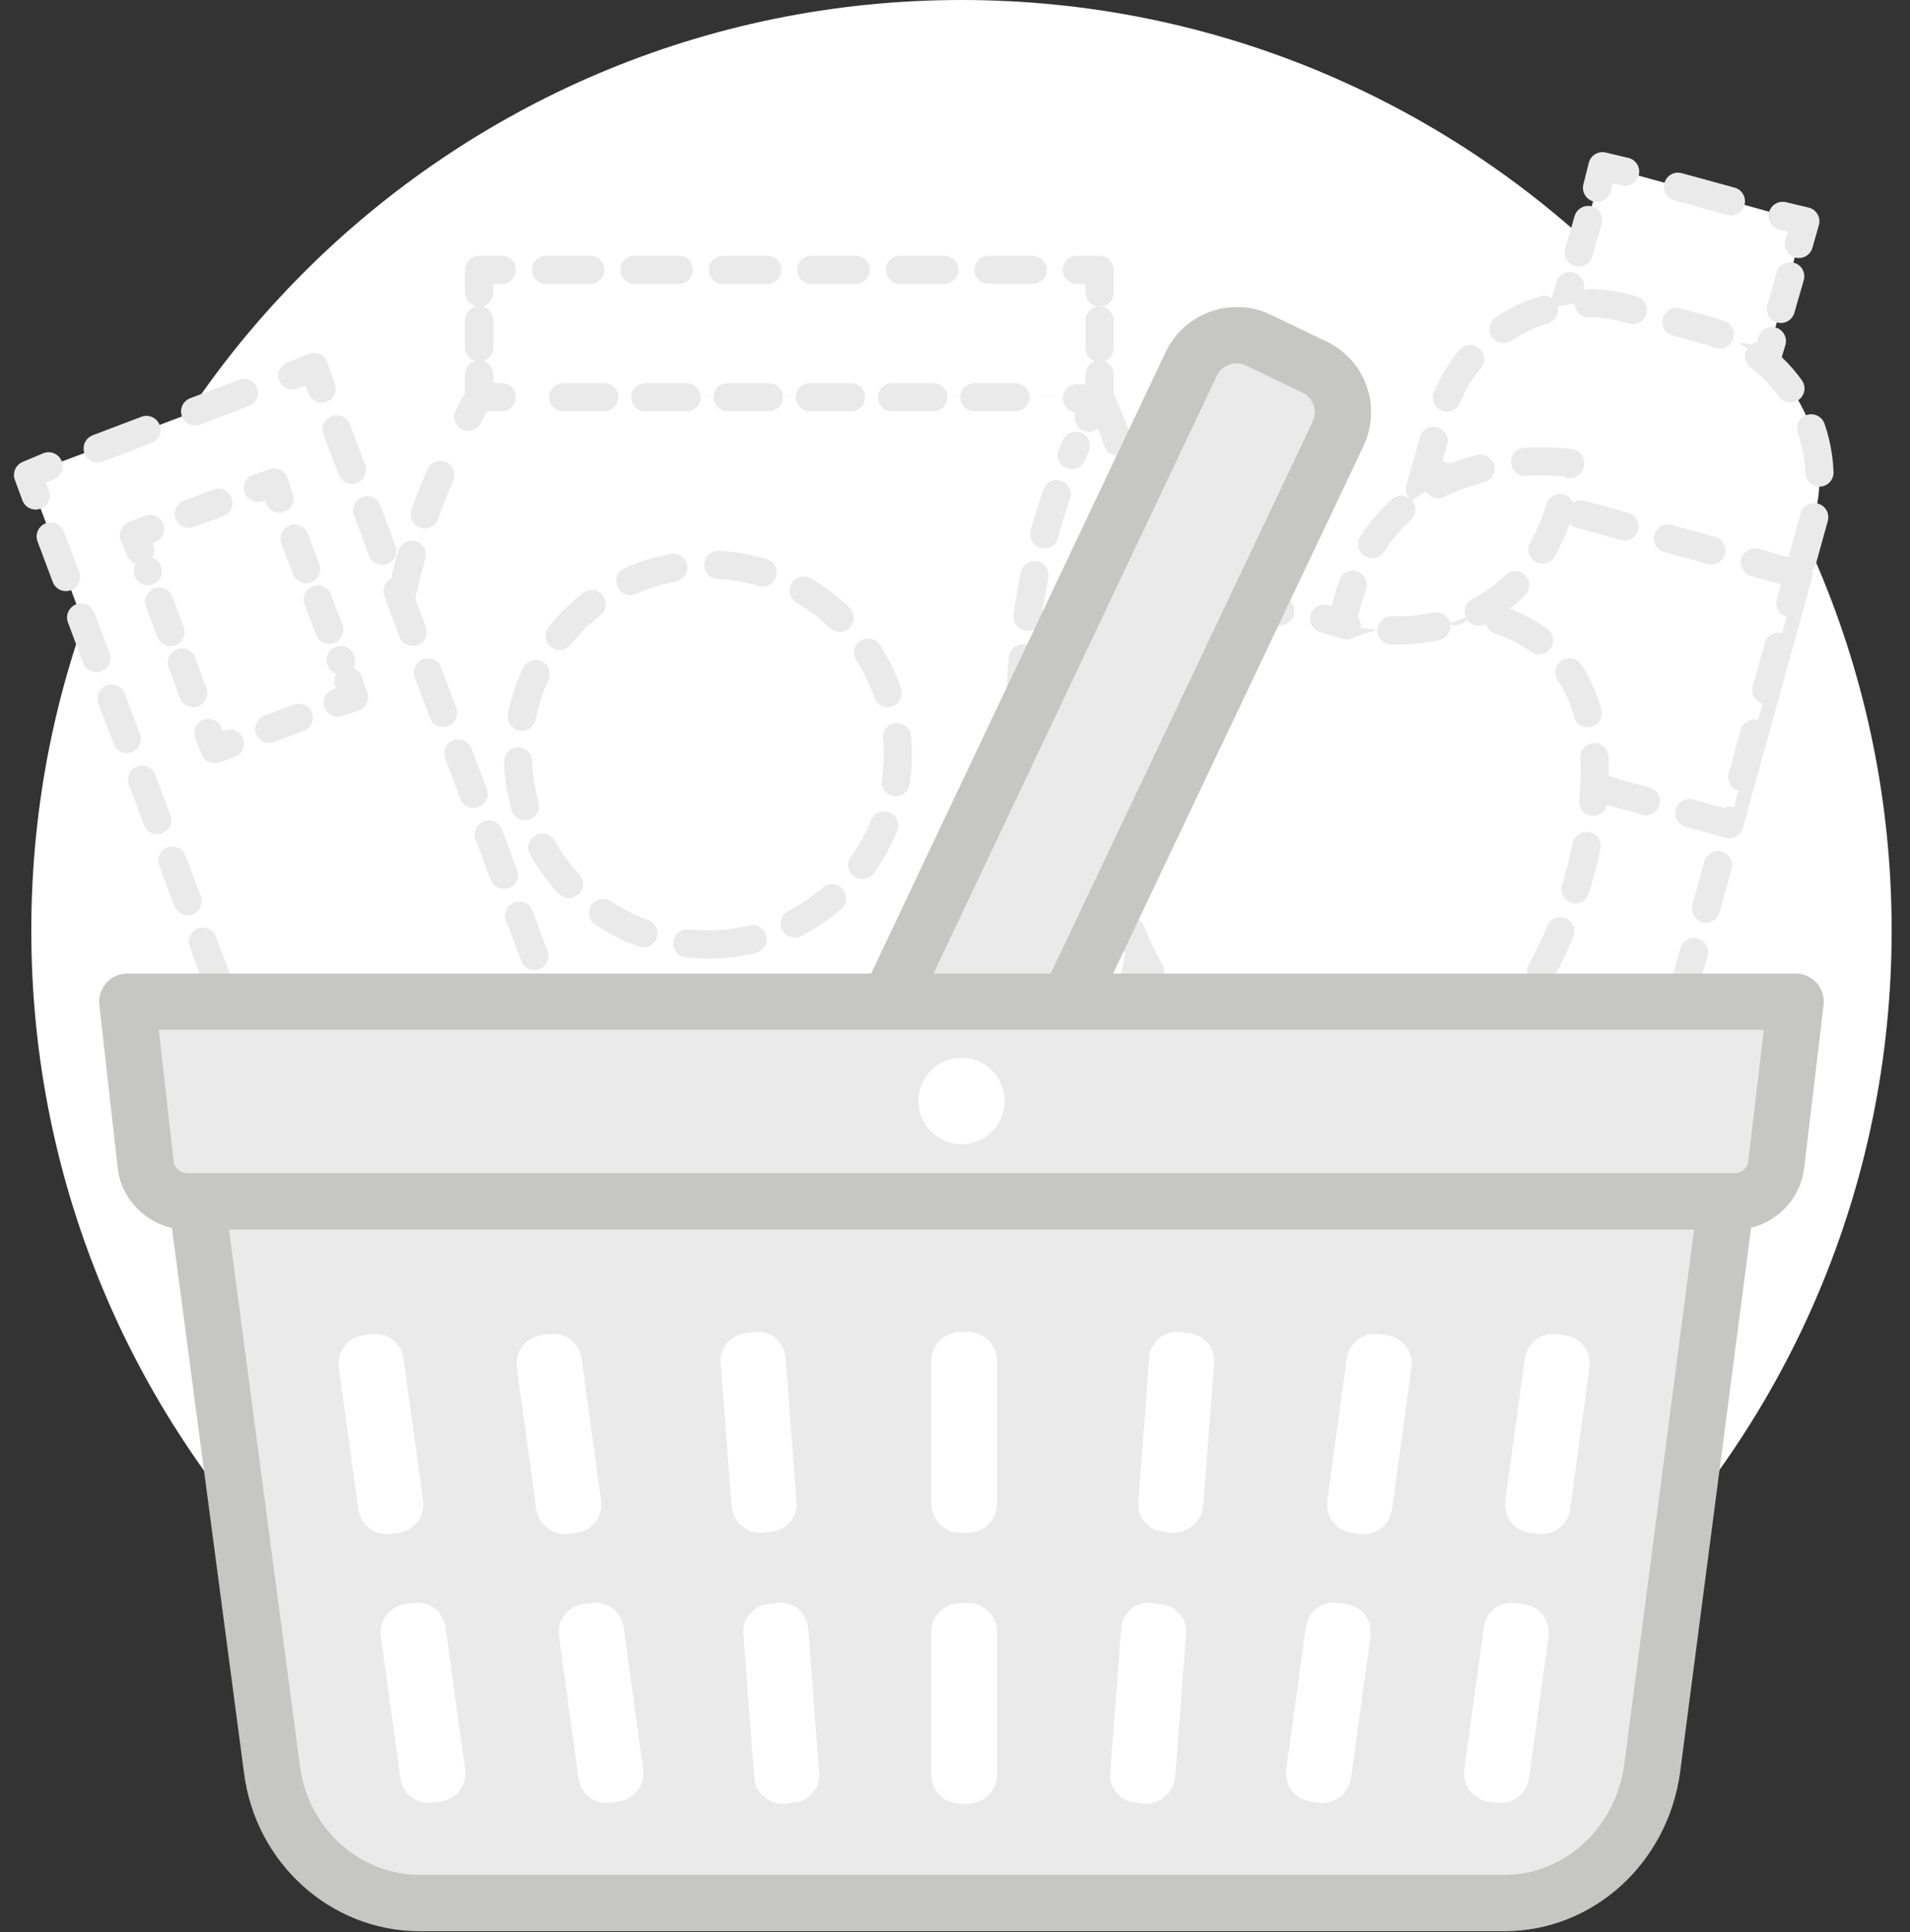 <svg width="177" height="179" viewBox="0 0 177 179" fill="none" xmlns="http://www.w3.org/2000/svg">
<rect x="0" y="0" width="177" height="179" fill="#333333" stroke="none"/>
<g clip-path="url(#clip0)">
<path d="M89.1 172.4C136.707 172.4 175.3 133.807 175.3 86.2C175.3 38.593 136.707 0 89.1 0C41.493 0 2.9 38.593 2.9 86.2C2.9 133.807 41.493 172.4 89.1 172.4Z" fill="white"/>
<path d="M112.7 118.8C112.7 117.2 113 115.6 110.6 114.8C107.7 113.8 95.5 111.9 86.8 111.9C78.1 111.9 65.8 113.8 63 114.8C60.6 115.7 60.9 117.3 60.9 118.8V129.8C60.9 131.4 60.6 133 63 133.8C65.9 134.8 78.1 136.7 86.8 136.7C95.5 136.7 107.8 134.8 110.6 133.8C113 132.9 112.7 131.3 112.7 129.8V118.8Z" fill="#E07070"/>
<path d="M148.542 15.355L144.916 28.462L163.614 33.634L167.24 20.527L148.542 15.355Z" fill="white"/>
<path d="M164.2 31.6L163.6 33.6L161.6 33.1" stroke="#EAEAEA" stroke-width="2.612" stroke-linecap="round" stroke-linejoin="round"/>
<path d="M156.7 31.7L149.4 29.7" stroke="#EAEAEA" stroke-width="2.612" stroke-linecap="round" stroke-linejoin="round" stroke-dasharray="5.08 5.08"/>
<path d="M146.9 29L144.9 28.5L145.5 26.5" stroke="#EAEAEA" stroke-width="2.612" stroke-linecap="round" stroke-linejoin="round"/>
<path d="M146.3 23.4L147.6 18.9" stroke="#EAEAEA" stroke-width="2.612" stroke-linecap="round" stroke-linejoin="round" stroke-dasharray="3.14 3.14"/>
<path d="M148 17.4L148.5 15.4L150.6 15.9" stroke="#EAEAEA" stroke-width="2.612" stroke-linecap="round" stroke-linejoin="round"/>
<path d="M155.5 17.3L162.8 19.3" stroke="#EAEAEA" stroke-width="2.612" stroke-linecap="round" stroke-linejoin="round" stroke-dasharray="5.08 5.08"/>
<path d="M165.2 20L167.3 20.5L166.7 22.6" stroke="#EAEAEA" stroke-width="2.612" stroke-linecap="round" stroke-linejoin="round"/>
<path d="M165.9 25.6L164.6 30.1" stroke="#EAEAEA" stroke-width="2.612" stroke-linecap="round" stroke-linejoin="round" stroke-dasharray="3.14 3.14"/>
<path d="M146.7 112.3L118.8 104.6C116.9 104.1 115.9 102.2 116.4 100.3L133.5 38.5C135.6 31 143.4 26.5 150.9 28.6L158.2 30.6C165.7 32.7 170.2 40.5 168.1 48L151 109.8C150.5 111.7 148.5 112.8 146.7 112.3Z" fill="white" stroke="#EAEAEA" stroke-width="2.612" stroke-miterlimit="10" stroke-linecap="round" stroke-linejoin="round" stroke-dasharray="4.18 4.18"/>
<path d="M166.651 53.221L132.05 43.65L125.652 66.781L160.252 76.352L166.651 53.221Z" fill="white" stroke="#EAEAEA" stroke-width="2.612" stroke-miterlimit="10" stroke-linecap="round" stroke-linejoin="round" stroke-dasharray="4.18 4.18"/>
<path d="M101.9 36.8H56.7L58.9 102.9H101.9C114.9 61.7 101.9 36.8 101.9 36.8Z" fill="white" stroke="#EAEAEA" stroke-width="2.612" stroke-miterlimit="10" stroke-linecap="round" stroke-linejoin="round" stroke-dasharray="4.18 4.18"/>
<path d="M44.4 36.8V25H101.9V36.8" fill="white"/>
<path d="M44.4 36.8V34.7" stroke="#EAEAEA" stroke-width="2.612" stroke-linecap="round" stroke-linejoin="round"/>
<path d="M44.4 32.2V28.4" stroke="#EAEAEA" stroke-width="2.612" stroke-linecap="round" stroke-linejoin="round" stroke-dasharray="2.54 2.54"/>
<path d="M44.4 27.1V25H46.5" stroke="#EAEAEA" stroke-width="2.612" stroke-linecap="round" stroke-linejoin="round"/>
<path d="M50.6 25H97.8" stroke="#EAEAEA" stroke-width="2.612" stroke-linecap="round" stroke-linejoin="round" stroke-dasharray="4.1 4.1"/>
<path d="M99.8 25H101.9V27.1" stroke="#EAEAEA" stroke-width="2.612" stroke-linecap="round" stroke-linejoin="round"/>
<path d="M101.9 29.7V33.5" stroke="#EAEAEA" stroke-width="2.612" stroke-linecap="round" stroke-linejoin="round" stroke-dasharray="2.54 2.54"/>
<path d="M101.9 34.7V36.8" stroke="#EAEAEA" stroke-width="2.612" stroke-linecap="round" stroke-linejoin="round"/>
<path d="M44.4 36.8C25 69.7 44.4 102.9 44.4 102.9H101.9C101.9 102.9 85.2 66 101.9 36.8H44.4Z" fill="white"/>
<path d="M46.5 36.8H44.4C44 37.4 43.7 38 43.4 38.6" stroke="#EAEAEA" stroke-width="2.612" stroke-linecap="round" stroke-linejoin="round"/>
<path d="M40.8 44C30.8 67.2 38.1 89.3 42.2 98.5" stroke="#EAEAEA" stroke-width="2.612" stroke-linecap="round" stroke-linejoin="round" stroke-dasharray="3.93 3.93"/>
<path d="M43.4 101.1C44 102.3 44.4 102.9 44.4 102.9H46.5" stroke="#EAEAEA" stroke-width="2.612" stroke-linecap="round" stroke-linejoin="round"/>
<path d="M52.2 103H97" stroke="#EAEAEA" stroke-width="2.612" stroke-linecap="round" stroke-linejoin="round" stroke-dasharray="3.81 3.81"/>
<path d="M99.8 103H101.9C101.9 103 101.6 102.3 101.1 101.1" stroke="#EAEAEA" stroke-width="2.612" stroke-linecap="round" stroke-linejoin="round"/>
<path d="M99.2 95.5C95.6 84.1 90.6 61.5 99.7 41.3" stroke="#EAEAEA" stroke-width="2.612" stroke-linecap="round" stroke-linejoin="round" stroke-dasharray="3.89 3.89"/>
<path d="M100.9 38.7C101.2 38.1 101.6 37.5 101.9 36.9H99.8" stroke="#EAEAEA" stroke-width="2.612" stroke-linecap="round" stroke-linejoin="round"/>
<path d="M94.1 36.8H49.3" stroke="#EAEAEA" stroke-width="2.612" stroke-linecap="round" stroke-linejoin="round" stroke-dasharray="3.81 3.81"/>
<path d="M65.6 87.5C75.32 87.5 83.2 79.62 83.2 69.9C83.2 60.18 75.32 52.3 65.6 52.3C55.88 52.3 48 60.18 48 69.9C48 79.62 55.88 87.5 65.6 87.5Z" fill="white" stroke="#EAEAEA" stroke-width="2.612" stroke-miterlimit="10" stroke-linecap="round" stroke-linejoin="round" stroke-dasharray="4.18 4.18"/>
<path d="M29.071 34.007L2.571 43.937L36.398 134.206L62.898 124.276L29.071 34.007Z" fill="white"/>
<path d="M4.5 43.2L2.6 44L3.3 45.9" stroke="#EAEAEA" stroke-width="2.612" stroke-linecap="round" stroke-linejoin="round"/>
<path d="M4.7 49.7L35 130.4" stroke="#EAEAEA" stroke-width="2.612" stroke-linecap="round" stroke-linejoin="round" stroke-dasharray="4.01 4.01"/>
<path d="M35.7 132.3L36.4 134.3L38.4 133.5" stroke="#EAEAEA" stroke-width="2.612" stroke-linecap="round" stroke-linejoin="round"/>
<path d="M42.9 131.8L58.7 125.9" stroke="#EAEAEA" stroke-width="2.612" stroke-linecap="round" stroke-linejoin="round" stroke-dasharray="4.83 4.83"/>
<path d="M61 125.1L62.9 124.3L62.2 122.4" stroke="#EAEAEA" stroke-width="2.612" stroke-linecap="round" stroke-linejoin="round"/>
<path d="M60.8 118.6L30.5 37.9" stroke="#EAEAEA" stroke-width="2.612" stroke-linecap="round" stroke-linejoin="round" stroke-dasharray="4.01 4.01"/>
<path d="M29.8 36L29.1 34L27.1 34.8" stroke="#EAEAEA" stroke-width="2.612" stroke-linecap="round" stroke-linejoin="round"/>
<path d="M22.6 36.4L6.8 42.4" stroke="#EAEAEA" stroke-width="2.612" stroke-linecap="round" stroke-linejoin="round" stroke-dasharray="4.83 4.83"/>
<path d="M25.356 44.754L12.433 49.597L19.872 69.448L32.795 64.606L25.356 44.754Z" fill="white"/>
<path d="M23.9 45.2L25.4 44.7L25.9 46.2" stroke="#EAEAEA" stroke-width="2.612" stroke-linecap="round" stroke-linejoin="round"/>
<path d="M27.3 49.9L31.6 61.2" stroke="#EAEAEA" stroke-width="2.612" stroke-linecap="round" stroke-linejoin="round" stroke-dasharray="3.01 3.01"/>
<path d="M32.3 63.1L32.8 64.6L31.3 65.1" stroke="#EAEAEA" stroke-width="2.612" stroke-linecap="round" stroke-linejoin="round"/>
<path d="M27.7 66.5L23.1 68.2" stroke="#EAEAEA" stroke-width="2.612" stroke-linecap="round" stroke-linejoin="round" stroke-dasharray="2.92 2.92"/>
<path d="M21.3 68.9L19.9 69.4L19.3 67.9" stroke="#EAEAEA" stroke-width="2.612" stroke-linecap="round" stroke-linejoin="round"/>
<path d="M17.9 64.2L13.7 52.9" stroke="#EAEAEA" stroke-width="2.612" stroke-linecap="round" stroke-linejoin="round" stroke-dasharray="3.01 3.01"/>
<path d="M13 51L12.4 49.6L13.9 49" stroke="#EAEAEA" stroke-width="2.612" stroke-linecap="round" stroke-linejoin="round"/>
<path d="M17.5 47.6L22.1 45.9" stroke="#EAEAEA" stroke-width="2.612" stroke-linecap="round" stroke-linejoin="round" stroke-dasharray="2.92 2.92"/>
<path d="M124.6 98.2C137.7 106.7 148.9 83.1 147.6 69.3C146.4 55.5 132.6 55.1 124.6 57.9C116.5 55.1 102.8 55.5 101.6 69.3C100.4 83.1 111.5 106.7 124.6 98.2Z" fill="white"/>
<path d="M122.8 99.2C123.4 98.9 124 98.6 124.6 98.2C125.2 98.6 125.8 98.9 126.4 99.2" stroke="#EAEAEA" stroke-width="2.612" stroke-linecap="round" stroke-linejoin="round"/>
<path d="M130.5 100C140.9 99.7 148.7 81 147.7 69.3C146.5 55.5 132.7 55.1 124.7 57.9C116.6 55.1 102.9 55.5 101.7 69.3C100.6 81.7 109.5 102.1 120.9 99.8" stroke="#EAEAEA" stroke-width="2.612" stroke-linecap="round" stroke-linejoin="round" stroke-dasharray="4.14 4.14"/>
<path d="M145.5 42.9C145.5 42.9 127.6 40.1 124.4 57.8C124.4 57.9 142.6 62.8 145.5 42.9Z" fill="white" stroke="#EAEAEA" stroke-width="2.612" stroke-miterlimit="10" stroke-linecap="round" stroke-linejoin="round" stroke-dasharray="4.18 4.18"/>
<path d="M139.4 176.3H38.9C32 176.3 26.1 171 25.2 163.9L18.2 111H160L153.1 163.9C152.1 171 146.3 176.3 139.4 176.3Z" fill="#EAEAEA" stroke="#C6C6C5" stroke-width="5.223" stroke-miterlimit="10" stroke-linecap="round" stroke-linejoin="round"/>
<path d="M121.8 34L116.6 31.5C114.3 30.4 111.5 31.4 110.4 33.7L81.1 95.5L94.7 101.9L124 40.2C125.1 37.8 124.1 35.1 121.8 34Z" fill="#EAEAEA" stroke="#C6C6C5" stroke-width="5.223" stroke-miterlimit="10" stroke-linecap="round" stroke-linejoin="round"/>
<path d="M166.4 92.8H11.8L13.5 107.9C13.7 109.8 15.4 111.3 17.3 111.3H160.8C162.7 111.3 164.4 109.8 164.6 107.9L166.4 92.8Z" fill="#EAEAEA" stroke="#C6C6C5" stroke-width="5.223" stroke-miterlimit="10" stroke-linecap="round" stroke-linejoin="round"/>
<path d="M89.1 106C91.309 106 93.1 104.209 93.1 102C93.1 99.791 91.309 98 89.1 98C86.891 98 85.1 99.791 85.1 102C85.1 104.209 86.891 106 89.1 106Z" fill="white"/>
<path d="M89.7 167.1H89C87.5 167.1 86.3 165.9 86.3 164.4V151.2C86.3 149.7 87.5 148.5 89 148.5H89.7C91.2 148.5 92.4 149.7 92.4 151.2V164.4C92.4 165.9 91.2 167.1 89.7 167.1Z" fill="white"/>
<path d="M106 167.1L105.3 167C103.8 166.9 102.7 165.6 102.9 164.1L103.9 150.9C104 149.4 105.3 148.3 106.8 148.5L107.5 148.6C109 148.7 110.1 150 109.9 151.5L108.9 164.7C108.7 166.1 107.4 167.2 106 167.1Z" fill="white"/>
<path d="M122.2 167L121.5 166.9C120 166.7 119 165.4 119.2 163.9L121 150.8C121.2 149.3 122.5 148.3 124 148.5L124.7 148.6C126.2 148.8 127.2 150.1 127 151.6L125.2 164.7C125 166.2 123.6 167.2 122.2 167Z" fill="white"/>
<path d="M138.7 167L138 166.9C136.5 166.7 135.5 165.4 135.7 163.9L137.5 150.8C137.7 149.3 139 148.3 140.5 148.5L141.2 148.6C142.7 148.8 143.7 150.1 143.5 151.6L141.7 164.7C141.5 166.2 140.1 167.2 138.7 167Z" fill="white"/>
<path d="M72.8 167.1L73.5 167C75 166.9 76.1 165.6 75.9 164.1L74.9 150.9C74.8 149.4 73.5 148.3 72 148.5L71.3 148.6C69.8 148.7 68.7 150 68.9 151.5L69.9 164.7C70 166.1 71.3 167.2 72.8 167.1Z" fill="white"/>
<path d="M89.7 142H89C87.5 142 86.3 140.8 86.3 139.3V126.1C86.3 124.6 87.5 123.4 89 123.4H89.7C91.2 123.4 92.4 124.6 92.4 126.1V139.3C92.4 140.8 91.2 142 89.7 142Z" fill="white"/>
<path d="M108.6 142L107.9 141.9C106.4 141.8 105.3 140.5 105.5 139L106.5 125.8C106.6 124.3 107.9 123.2 109.4 123.4L110.1 123.5C111.6 123.6 112.7 124.9 112.5 126.4L111.5 139.6C111.3 141 110 142.1 108.6 142Z" fill="white"/>
<path d="M70.7 142L71.4 141.9C72.9 141.8 74 140.5 73.8 139L72.8 125.8C72.7 124.3 71.4 123.2 69.9 123.4L69.2 123.5C67.7 123.6 66.6 124.9 66.8 126.4L67.8 139.6C67.9 141 69.2 142.1 70.7 142Z" fill="white"/>
<path d="M56.6 167L57.3 166.9C58.8 166.7 59.8 165.4 59.6 163.9L57.8 150.8C57.6 149.3 56.3 148.3 54.8 148.5L54.1 148.6C52.6 148.8 51.6 150.1 51.8 151.6L53.6 164.7C53.8 166.2 55.1 167.2 56.6 167Z" fill="white"/>
<path d="M40.1 167L40.8 166.9C42.3 166.7 43.3 165.4 43.1 163.9L41.3 150.8C41.1 149.3 39.8 148.3 38.3 148.5L37.6 148.6C36.1 148.8 35.1 150.1 35.3 151.6L37.1 164.7C37.3 166.2 38.6 167.2 40.1 167Z" fill="white"/>
<path d="M126 142.1L125.3 142C123.8 141.8 122.8 140.5 123 139L124.8 125.9C125 124.4 126.3 123.4 127.8 123.6L128.5 123.7C130 123.9 131 125.2 130.8 126.7L129 139.8C128.8 141.3 127.5 142.3 126 142.1Z" fill="white"/>
<path d="M142.5 142.1L141.8 142C140.3 141.8 139.3 140.5 139.5 139L141.3 125.9C141.5 124.4 142.8 123.4 144.3 123.6L145 123.7C146.5 123.9 147.5 125.2 147.3 126.7L145.5 139.8C145.3 141.3 144 142.3 142.5 142.1Z" fill="white"/>
<path d="M52.7 142.1L53.4 142C54.9 141.8 55.9 140.5 55.7 139L53.9 125.9C53.7 124.4 52.4 123.4 50.9 123.6L50.2 123.7C48.7 123.9 47.7 125.2 47.9 126.7L49.7 139.8C49.9 141.3 51.3 142.3 52.7 142.1Z" fill="white"/>
<path d="M36.2 142.1L36.9 142C38.4 141.8 39.4 140.5 39.2 139L37.4 125.9C37.2 124.4 35.9 123.4 34.4 123.6L33.7 123.7C32.2 123.9 31.2 125.2 31.4 126.7L33.2 139.8C33.4 141.3 34.8 142.3 36.2 142.1Z" fill="white"/>
</g>
<defs>
<clipPath id="clip0">
<rect width="176.1" height="178.9" fill="white"/>
</clipPath>
</defs>
</svg>
